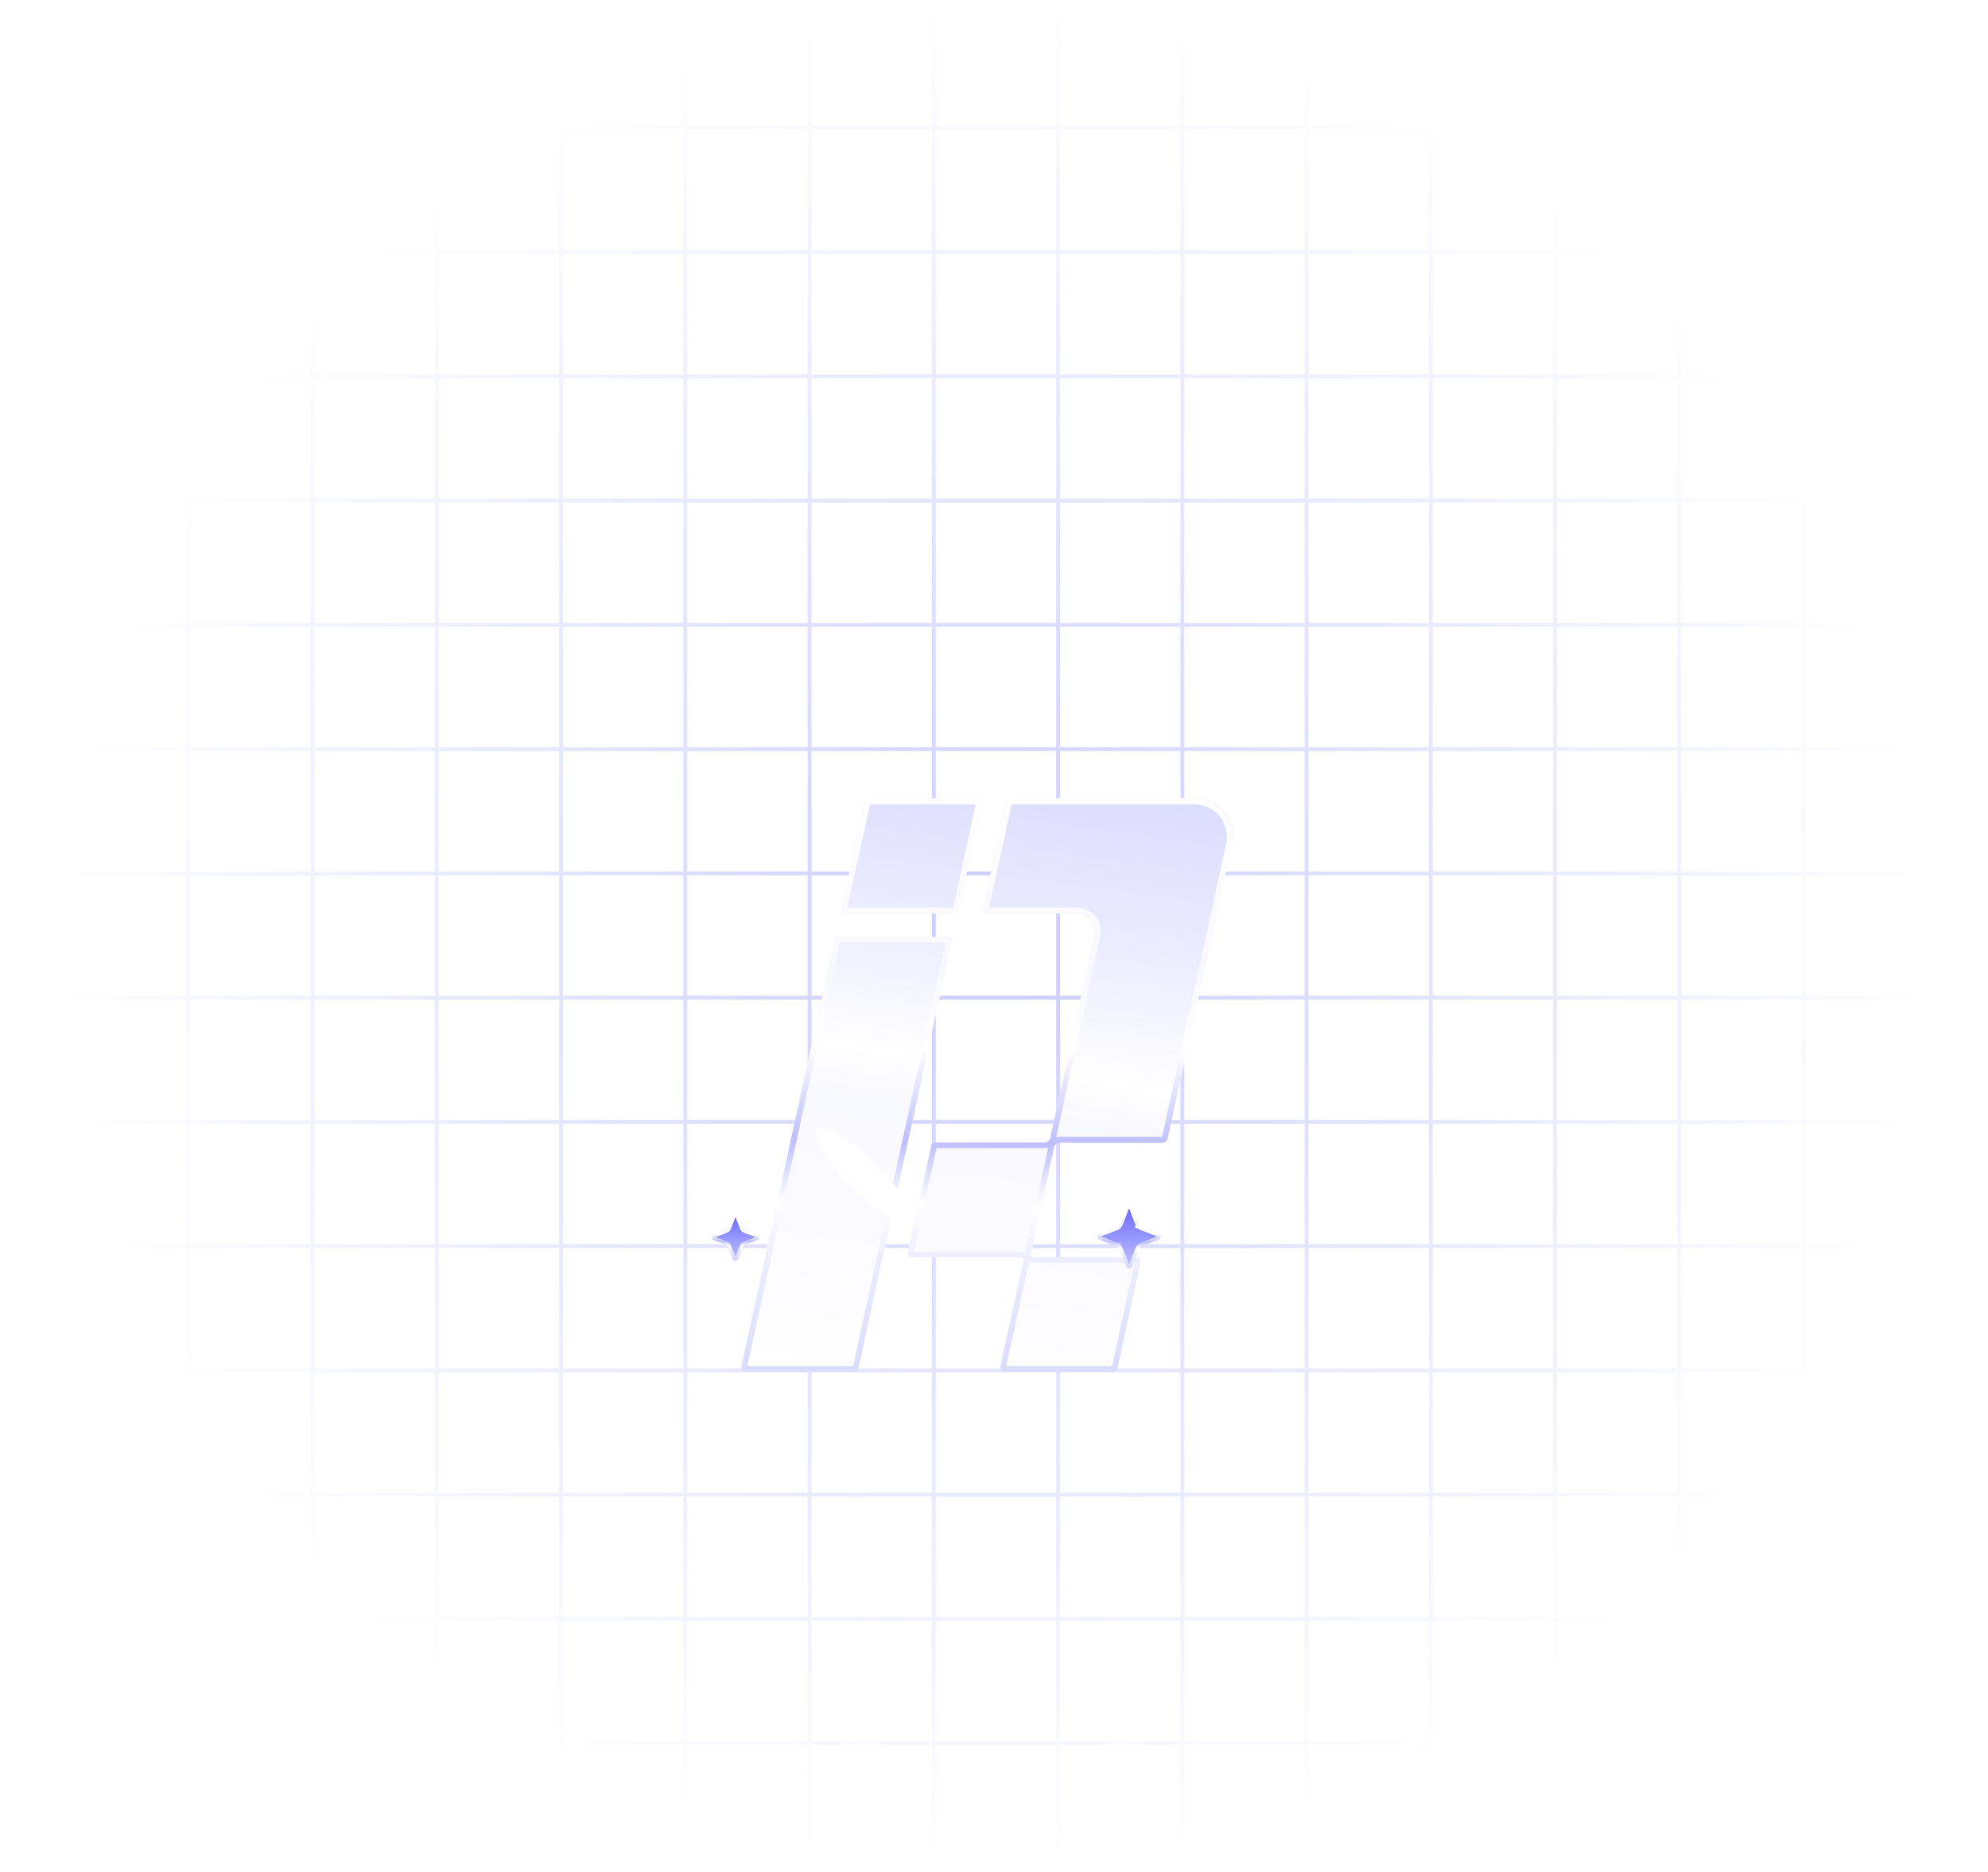 <svg width="292" height="275" viewBox="0 0 292 275" fill="none" xmlns="http://www.w3.org/2000/svg">
<mask id="mask0_186_4388" style="mask-type:alpha" maskUnits="userSpaceOnUse" x="9" y="0" width="274" height="275">
<rect width="273.75" height="273.75" transform="translate(9.125 0.807)" fill="url(#paint0_radial_186_4388)"/>
</mask>
<g mask="url(#mask0_186_4388)">
<g clip-path="url(#clip0_186_4388)">
<g clip-path="url(#clip1_186_4388)">
<line x1="9.41" y1="0.807" x2="9.41" y2="274.557" stroke="#CCCCFF" stroke-width="0.57"/>
<line x1="27.66" y1="0.807" x2="27.66" y2="274.557" stroke="#CCCCFF" stroke-width="0.57"/>
<line x1="45.91" y1="0.807" x2="45.91" y2="274.557" stroke="#CCCCFF" stroke-width="0.57"/>
<line x1="64.16" y1="0.807" x2="64.16" y2="274.557" stroke="#CCCCFF" stroke-width="0.57"/>
<line x1="82.41" y1="0.807" x2="82.41" y2="274.557" stroke="#CCCCFF" stroke-width="0.57"/>
<line x1="100.66" y1="0.807" x2="100.66" y2="274.557" stroke="#CCCCFF" stroke-width="0.57"/>
<line x1="118.91" y1="0.807" x2="118.91" y2="274.557" stroke="#CCCCFF" stroke-width="0.57"/>
<line x1="137.16" y1="0.807" x2="137.16" y2="274.557" stroke="#CCCCFF" stroke-width="0.57"/>
<line x1="155.41" y1="0.807" x2="155.41" y2="274.557" stroke="#CCCCFF" stroke-width="0.57"/>
<line x1="173.66" y1="0.807" x2="173.66" y2="274.557" stroke="#CCCCFF" stroke-width="0.57"/>
<line x1="191.91" y1="0.807" x2="191.91" y2="274.557" stroke="#CCCCFF" stroke-width="0.57"/>
<line x1="210.16" y1="0.807" x2="210.16" y2="274.557" stroke="#CCCCFF" stroke-width="0.57"/>
<line x1="228.41" y1="0.807" x2="228.41" y2="274.557" stroke="#CCCCFF" stroke-width="0.57"/>
<line x1="246.66" y1="0.807" x2="246.66" y2="274.557" stroke="#CCCCFF" stroke-width="0.57"/>
<line x1="264.91" y1="0.807" x2="264.91" y2="274.557" stroke="#CCCCFF" stroke-width="0.57"/>
</g>
<rect x="9.41" y="1.092" width="273.18" height="273.18" stroke="#CCCCFF" stroke-width="0.57"/>
<g clip-path="url(#clip2_186_4388)">
<line x1="9.125" y1="18.772" x2="282.875" y2="18.772" stroke="#CCCCFF" stroke-width="0.57"/>
<line x1="9.125" y1="37.022" x2="282.875" y2="37.022" stroke="#CCCCFF" stroke-width="0.57"/>
<line x1="9.125" y1="55.272" x2="282.875" y2="55.272" stroke="#CCCCFF" stroke-width="0.57"/>
<line x1="9.125" y1="73.522" x2="282.875" y2="73.522" stroke="#CCCCFF" stroke-width="0.57"/>
<line x1="9.125" y1="91.772" x2="282.875" y2="91.772" stroke="#CCCCFF" stroke-width="0.57"/>
<line x1="9.125" y1="110.022" x2="282.875" y2="110.022" stroke="#CCCCFF" stroke-width="0.57"/>
<line x1="9.125" y1="128.272" x2="282.875" y2="128.272" stroke="#CCCCFF" stroke-width="0.57"/>
<line x1="9.125" y1="146.522" x2="282.875" y2="146.522" stroke="#CCCCFF" stroke-width="0.57"/>
<line x1="9.125" y1="164.772" x2="282.875" y2="164.772" stroke="#CCCCFF" stroke-width="0.57"/>
<line x1="9.125" y1="183.022" x2="282.875" y2="183.022" stroke="#CCCCFF" stroke-width="0.57"/>
<line x1="9.125" y1="201.272" x2="282.875" y2="201.272" stroke="#CCCCFF" stroke-width="0.57"/>
<line x1="9.125" y1="219.522" x2="282.875" y2="219.522" stroke="#CCCCFF" stroke-width="0.57"/>
<line x1="9.125" y1="237.772" x2="282.875" y2="237.772" stroke="#CCCCFF" stroke-width="0.57"/>
<line x1="9.125" y1="256.022" x2="282.875" y2="256.022" stroke="#CCCCFF" stroke-width="0.57"/>
<line x1="9.125" y1="274.272" x2="282.875" y2="274.272" stroke="#CCCCFF" stroke-width="0.57"/>
</g>
<rect x="9.41" y="1.092" width="273.18" height="273.18" stroke="#CCCCFF" stroke-width="0.57"/>
</g>
</g>
<g filter="url(#filter0_dd_186_4388)">
<path d="M126.994 103.444C127.064 103.124 127.387 102.864 127.715 102.864H143.763C144.091 102.864 144.3 103.124 144.23 103.444L140.806 119.123C140.736 119.443 140.413 119.703 140.085 119.703H124.037C123.709 119.703 123.499 119.443 123.57 119.123L126.994 103.444Z" fill="url(#paint1_linear_186_4388)"/>
<path d="M147.796 103.444C147.866 103.124 148.189 102.864 148.518 102.864H175.264C179.203 102.864 181.715 105.984 180.874 109.832L171.49 152.802C171.42 153.123 171.097 153.383 170.769 153.383H155.561C155.233 153.383 154.91 153.643 154.84 153.963L151.416 169.641C151.346 169.962 151.555 170.222 151.884 170.222H167.091C167.419 170.222 167.628 170.482 167.558 170.803L164.134 186.481C164.064 186.802 163.741 187.062 163.413 187.062H147.365C147.037 187.062 146.828 186.802 146.898 186.481L150.322 170.803C150.392 170.482 150.182 170.222 149.854 170.222H133.806C133.478 170.222 133.269 169.962 133.339 169.641L136.763 153.963C136.833 153.643 137.156 153.383 137.484 153.383H153.532C153.86 153.383 154.183 153.123 154.253 152.802L160.721 123.187C161.141 121.263 159.885 119.703 157.916 119.703H144.84C144.512 119.703 144.302 119.443 144.372 119.123L147.796 103.444Z" fill="url(#paint2_linear_186_4388)"/>
<path d="M123.276 123.187C122.948 123.187 122.625 123.447 122.555 123.768L108.858 186.481C108.788 186.802 108.998 187.062 109.326 187.062H125.374C125.702 187.062 126.025 186.802 126.095 186.481L139.791 123.768C139.862 123.447 139.652 123.187 139.324 123.187H123.276Z" fill="url(#paint3_linear_186_4388)"/>
<path d="M127.414 103.444C127.435 103.351 127.529 103.275 127.625 103.275H143.673C143.769 103.275 143.83 103.351 143.809 103.444L140.385 119.123C140.365 119.216 140.271 119.292 140.175 119.292H124.127C124.031 119.292 123.97 119.216 123.99 119.123L127.414 103.444ZM148.217 103.444C148.238 103.351 148.332 103.275 148.428 103.275H175.174C178.881 103.275 181.245 106.211 180.454 109.832L171.069 152.802C171.048 152.896 170.954 152.971 170.858 152.971H155.651C155.09 152.971 154.539 153.415 154.419 153.963L150.995 169.641C150.876 170.189 151.233 170.633 151.794 170.633H167.001C167.097 170.633 167.158 170.709 167.138 170.803L163.713 186.481C163.693 186.575 163.599 186.651 163.503 186.651H147.455C147.359 186.651 147.298 186.575 147.318 186.481L150.743 170.803C150.862 170.255 150.505 169.811 149.944 169.811H133.896C133.8 169.811 133.739 169.735 133.76 169.641L137.184 153.963C137.204 153.87 137.299 153.794 137.394 153.794H153.442C154.003 153.794 154.554 153.35 154.674 152.802L161.142 123.187C161.612 121.036 160.207 119.292 158.006 119.292H144.93C144.834 119.292 144.773 119.216 144.793 119.123L148.217 103.444ZM122.976 123.768C122.996 123.674 123.09 123.598 123.186 123.598H139.234C139.33 123.598 139.391 123.674 139.371 123.768L125.674 186.481C125.654 186.575 125.559 186.651 125.464 186.651H109.416C109.32 186.651 109.259 186.575 109.279 186.481L122.976 123.768Z" stroke="url(#paint4_linear_186_4388)" stroke-width="0.842"/>
</g>
<g filter="url(#filter1_d_186_4388)">
<path d="M165.836 165.378L166.683 167.579C166.801 167.887 166.861 168.042 166.953 168.171C167.035 168.286 167.135 168.387 167.25 168.469C167.38 168.561 167.534 168.62 167.843 168.739L170.044 169.585L167.843 170.432C167.534 170.551 167.38 170.61 167.25 170.702C167.135 170.784 167.035 170.884 166.953 170.999C166.861 171.129 166.801 171.283 166.683 171.592L165.836 173.793L164.99 171.592C164.871 171.283 164.812 171.129 164.719 170.999C164.637 170.884 164.537 170.784 164.422 170.702C164.292 170.61 164.138 170.551 163.829 170.432L161.628 169.585L163.829 168.739C164.138 168.62 164.292 168.561 164.422 168.469C164.537 168.387 164.637 168.286 164.719 168.171C164.812 168.042 164.871 167.887 164.99 167.579L165.836 165.378Z" fill="url(#paint5_linear_186_4388)"/>
<path d="M166.061 165.291C166.025 165.199 165.936 165.137 165.836 165.137C165.737 165.137 165.647 165.199 165.612 165.291L164.765 167.492C164.642 167.812 164.594 167.933 164.523 168.032C164.457 168.125 164.376 168.206 164.283 168.273C164.183 168.343 164.063 168.391 163.743 168.514L161.542 169.361C161.449 169.397 161.388 169.486 161.388 169.585C161.388 169.685 161.449 169.774 161.542 169.81L163.743 170.656C164.063 170.779 164.183 170.828 164.283 170.898L164.422 170.702L164.283 170.898C164.376 170.964 164.457 171.046 164.523 171.139C164.594 171.238 164.642 171.358 164.765 171.678L165.612 173.879C165.647 173.972 165.737 174.033 165.836 174.033C165.936 174.033 166.025 173.972 166.061 173.879L166.907 171.678C167.03 171.358 167.078 171.238 167.149 171.139C167.215 171.046 167.296 170.964 167.389 170.898C167.489 170.828 167.609 170.779 167.929 170.656L170.13 169.81C170.223 169.774 170.284 169.685 170.284 169.585C170.284 169.486 170.223 169.397 170.13 169.361L167.929 168.514C167.609 168.391 167.489 168.343 167.389 168.273C167.296 168.206 167.215 168.125 167.149 168.032L166.953 168.171L167.149 168.032C167.078 167.933 167.03 167.812 166.907 167.492L166.061 165.291Z" stroke="url(#paint6_linear_186_4388)" stroke-width="0.481" stroke-linecap="round" stroke-linejoin="round"/>
</g>
<g filter="url(#filter2_d_186_4388)">
<path d="M108.026 166.684L108.631 168.257C108.716 168.477 108.758 168.587 108.824 168.68C108.882 168.762 108.954 168.834 109.036 168.892C109.129 168.958 109.239 169 109.46 169.085L111.032 169.69L109.46 170.295C109.239 170.379 109.129 170.422 109.036 170.488C108.954 170.546 108.882 170.618 108.824 170.7C108.758 170.793 108.716 170.903 108.631 171.123L108.026 172.695L107.422 171.123C107.337 170.903 107.295 170.793 107.229 170.7C107.17 170.618 107.098 170.546 107.016 170.488C106.924 170.422 106.813 170.379 106.593 170.295L105.021 169.69L106.593 169.085C106.813 169 106.924 168.958 107.016 168.892C107.098 168.834 107.17 168.762 107.229 168.68C107.295 168.587 107.337 168.477 107.422 168.257L108.026 166.684Z" fill="url(#paint7_linear_186_4388)"/>
<path d="M108.251 166.598C108.215 166.505 108.126 166.444 108.026 166.444C107.927 166.444 107.838 166.505 107.802 166.598L107.197 168.17C107.108 168.402 107.077 168.478 107.033 168.541C106.99 168.601 106.937 168.653 106.877 168.696C106.815 168.74 106.739 168.772 106.507 168.861L104.935 169.466C104.842 169.501 104.78 169.59 104.78 169.69C104.78 169.789 104.842 169.879 104.935 169.914L106.507 170.519C106.739 170.608 106.815 170.639 106.877 170.684C106.937 170.726 106.99 170.779 107.033 170.839C107.077 170.902 107.108 170.978 107.197 171.21L107.802 172.782C107.838 172.875 107.927 172.936 108.026 172.936C108.126 172.936 108.215 172.875 108.251 172.782L108.855 171.21C108.945 170.978 108.976 170.902 109.02 170.839C109.063 170.779 109.116 170.726 109.176 170.684C109.238 170.639 109.314 170.608 109.546 170.519L111.118 169.914C111.211 169.879 111.272 169.789 111.272 169.69C111.272 169.59 111.211 169.501 111.118 169.466L109.546 168.861C109.314 168.772 109.238 168.74 109.176 168.696C109.116 168.653 109.063 168.601 109.02 168.541C108.976 168.478 108.945 168.402 108.855 168.17L108.251 166.598Z" stroke="url(#paint8_linear_186_4388)" stroke-width="0.481" stroke-linecap="round" stroke-linejoin="round"/>
</g>
<g filter="url(#filter3_f_186_4388)">
<ellipse cx="127.03" cy="172.855" rx="2.407" ry="9.868" transform="rotate(135 127.03 172.855)" fill="white"/>
</g>
<defs>
<filter id="filter0_dd_186_4388" x="89.61" y="95.651" width="110.662" height="122.668" filterUnits="userSpaceOnUse" color-interpolation-filters="sRGB">
<feFlood flood-opacity="0" result="BackgroundImageFix"/>
<feColorMatrix in="SourceAlpha" type="matrix" values="0 0 0 0 0 0 0 0 0 0 0 0 0 0 0 0 0 0 127 0" result="hardAlpha"/>
<feOffset dy="12.022"/>
<feGaussianBlur stdDeviation="9.618"/>
<feComposite in2="hardAlpha" operator="out"/>
<feColorMatrix type="matrix" values="0 0 0 0 0 0 0 0 0 0 0 0 0 0 1 0 0 0 0.4 0"/>
<feBlend mode="normal" in2="BackgroundImageFix" result="effect1_dropShadow_186_4388"/>
<feColorMatrix in="SourceAlpha" type="matrix" values="0 0 0 0 0 0 0 0 0 0 0 0 0 0 0 0 0 0 127 0" result="hardAlpha"/>
<feOffset dy="2.404"/>
<feComposite in2="hardAlpha" operator="out"/>
<feColorMatrix type="matrix" values="0 0 0 0 0.67 0 0 0 0 0.67 0 0 0 0 1 0 0 0 1 0"/>
<feBlend mode="normal" in2="effect1_dropShadow_186_4388" result="effect2_dropShadow_186_4388"/>
<feBlend mode="normal" in="SourceGraphic" in2="effect2_dropShadow_186_4388" result="shape"/>
</filter>
<filter id="filter1_d_186_4388" x="141.912" y="157.684" width="47.847" height="47.847" filterUnits="userSpaceOnUse" color-interpolation-filters="sRGB">
<feFlood flood-opacity="0" result="BackgroundImageFix"/>
<feColorMatrix in="SourceAlpha" type="matrix" values="0 0 0 0 0 0 0 0 0 0 0 0 0 0 0 0 0 0 127 0" result="hardAlpha"/>
<feOffset dy="12.022"/>
<feGaussianBlur stdDeviation="9.618"/>
<feComposite in2="hardAlpha" operator="out"/>
<feColorMatrix type="matrix" values="0 0 0 0 0 0 0 0 0 0 0 0 0 0 1 0 0 0 0.4 0"/>
<feBlend mode="normal" in2="BackgroundImageFix" result="effect1_dropShadow_186_4388"/>
<feBlend mode="normal" in="SourceGraphic" in2="effect1_dropShadow_186_4388" result="shape"/>
</filter>
<filter id="filter2_d_186_4388" x="85.305" y="158.99" width="45.443" height="45.443" filterUnits="userSpaceOnUse" color-interpolation-filters="sRGB">
<feFlood flood-opacity="0" result="BackgroundImageFix"/>
<feColorMatrix in="SourceAlpha" type="matrix" values="0 0 0 0 0 0 0 0 0 0 0 0 0 0 0 0 0 0 127 0" result="hardAlpha"/>
<feOffset dy="12.022"/>
<feGaussianBlur stdDeviation="9.618"/>
<feComposite in2="hardAlpha" operator="out"/>
<feColorMatrix type="matrix" values="0 0 0 0 0 0 0 0 0 0 0 0 0 0 1 0 0 0 0.4 0"/>
<feBlend mode="normal" in2="BackgroundImageFix" result="effect1_dropShadow_186_4388"/>
<feBlend mode="normal" in="SourceGraphic" in2="effect1_dropShadow_186_4388" result="shape"/>
</filter>
<filter id="filter3_f_186_4388" x="107.824" y="153.649" width="38.412" height="38.412" filterUnits="userSpaceOnUse" color-interpolation-filters="sRGB">
<feFlood flood-opacity="0" result="BackgroundImageFix"/>
<feBlend mode="normal" in="SourceGraphic" in2="BackgroundImageFix" result="shape"/>
<feGaussianBlur stdDeviation="6.011" result="effect1_foregroundBlur_186_4388"/>
</filter>
<radialGradient id="paint0_radial_186_4388" cx="0" cy="0" r="1" gradientUnits="userSpaceOnUse" gradientTransform="translate(136.875 136.875) rotate(90) scale(136.875 136.875)">
<stop/>
<stop offset="1" stop-opacity="0"/>
</radialGradient>
<linearGradient id="paint1_linear_186_4388" x1="168.842" y1="102.864" x2="156.154" y2="193.395" gradientUnits="userSpaceOnUse">
<stop offset="0.005" stop-color="#DDDDFD"/>
<stop offset="0.272" stop-color="#EEEEFF"/>
<stop offset="0.463" stop-color="white"/>
<stop offset="0.54" stop-color="#F8F8FF"/>
<stop offset="1" stop-color="white"/>
</linearGradient>
<linearGradient id="paint2_linear_186_4388" x1="168.842" y1="102.864" x2="156.154" y2="193.395" gradientUnits="userSpaceOnUse">
<stop offset="0.005" stop-color="#DDDDFD"/>
<stop offset="0.272" stop-color="#EEEEFF"/>
<stop offset="0.463" stop-color="white"/>
<stop offset="0.54" stop-color="#F8F8FF"/>
<stop offset="1" stop-color="white"/>
</linearGradient>
<linearGradient id="paint3_linear_186_4388" x1="168.842" y1="102.864" x2="156.154" y2="193.395" gradientUnits="userSpaceOnUse">
<stop offset="0.005" stop-color="#DDDDFD"/>
<stop offset="0.272" stop-color="#EEEEFF"/>
<stop offset="0.463" stop-color="white"/>
<stop offset="0.54" stop-color="#F8F8FF"/>
<stop offset="1" stop-color="white"/>
</linearGradient>
<linearGradient id="paint4_linear_186_4388" x1="154.758" y1="102.864" x2="153.541" y2="189.687" gradientUnits="userSpaceOnUse">
<stop stop-color="white"/>
<stop offset="0.283" stop-color="#F8F8FF"/>
<stop offset="0.424" stop-color="white"/>
<stop offset="0.584" stop-color="#BEBEFF"/>
<stop offset="0.688" stop-color="white"/>
<stop offset="0.77" stop-color="#EFEFFF"/>
<stop offset="1" stop-color="#D8D8FF"/>
</linearGradient>
<linearGradient id="paint5_linear_186_4388" x1="165.836" y1="165.378" x2="165.836" y2="173.793" gradientUnits="userSpaceOnUse">
<stop stop-color="#6B6BFF"/>
<stop offset="1" stop-color="#BFBFFF"/>
</linearGradient>
<linearGradient id="paint6_linear_186_4388" x1="165.836" y1="165.378" x2="165.757" y2="174.03" gradientUnits="userSpaceOnUse">
<stop stop-color="white"/>
<stop offset="0.283" stop-color="#F8F8FF"/>
<stop offset="0.424" stop-color="white"/>
<stop offset="0.584" stop-color="#BEBEFF"/>
<stop offset="0.688" stop-color="white"/>
<stop offset="0.77" stop-color="#EFEFFF"/>
<stop offset="1" stop-color="#D8D8FF"/>
</linearGradient>
<linearGradient id="paint7_linear_186_4388" x1="108.026" y1="166.684" x2="108.026" y2="172.695" gradientUnits="userSpaceOnUse">
<stop stop-color="#6B6BFF"/>
<stop offset="1" stop-color="#BFBFFF"/>
</linearGradient>
<linearGradient id="paint8_linear_186_4388" x1="108.026" y1="166.684" x2="107.97" y2="172.865" gradientUnits="userSpaceOnUse">
<stop stop-color="white"/>
<stop offset="0.283" stop-color="#F8F8FF"/>
<stop offset="0.424" stop-color="white"/>
<stop offset="0.584" stop-color="#BEBEFF"/>
<stop offset="0.688" stop-color="white"/>
<stop offset="0.77" stop-color="#EFEFFF"/>
<stop offset="1" stop-color="#D8D8FF"/>
</linearGradient>
<clipPath id="clip0_186_4388">
<rect width="273.75" height="273.75" fill="white" transform="translate(9.125 0.807)"/>
</clipPath>
<clipPath id="clip1_186_4388">
<rect x="9.125" y="0.807" width="273.75" height="273.75" fill="white"/>
</clipPath>
<clipPath id="clip2_186_4388">
<rect x="9.125" y="0.807" width="273.75" height="273.75" fill="white"/>
</clipPath>
</defs>
</svg>
